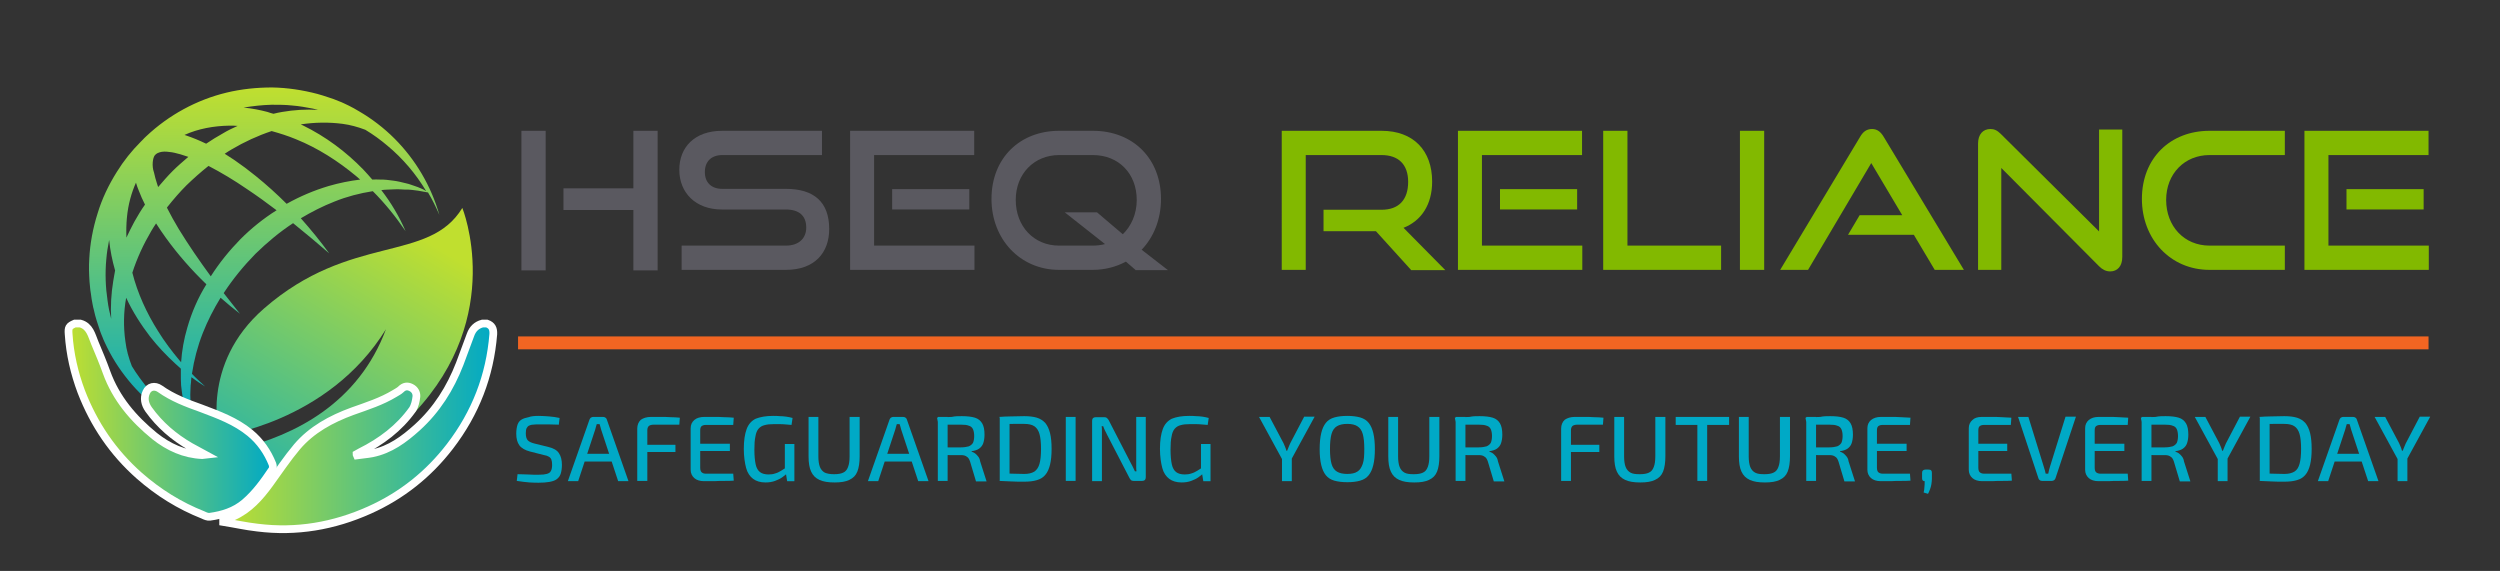 <?xml version="1.0" encoding="utf-8"?>
<!-- Generator: Adobe Illustrator 24.0.2, SVG Export Plug-In . SVG Version: 6.00 Build 0)  -->
<svg version="1.1" id="Layer_1" xmlns="http://www.w3.org/2000/svg" xmlns:xlink="http://www.w3.org/1999/xlink" x="0px" y="0px"
	 viewBox="0 0 969 221.3" style="enable-background:new 0 0 969 221.3;" xml:space="preserve">
<rect x="0" y="0" width="969" height="221.3" fill="#333333" stroke="none"/>
<style type="text/css">
	.st0{fill:url(#SVGID_1_);}
	.st1{fill:url(#SVGID_2_);}
	.st2{fill:url(#SVGID_3_);}
	.st3{fill:url(#SVGID_4_);stroke:#FFFFFF;stroke-width:3;stroke-miterlimit:10;}
	.st4{fill:url(#SVGID_5_);stroke:#FFFFFF;stroke-width:3;stroke-miterlimit:10;}
	.st5{fill:#5A5960;}
	.st6{fill:#82B900;}
	.st7{fill:#00A9C6;}
	.st8{fill:#00BDE7;stroke:#F26522;stroke-width:5;stroke-miterlimit:10;}
</style>
<linearGradient id="SVGID_1_" gradientUnits="userSpaceOnUse" x1="763.965" y1="16.145" x2="763.965" y2="16.145">
	<stop  offset="0.193" style="stop-color:#22B368"/>
	<stop  offset="0.35" style="stop-color:#29A680"/>
	<stop  offset="0.68" style="stop-color:#3C83BD"/>
	<stop  offset="1" style="stop-color:#505FFE"/>
</linearGradient>
<path class="st0" d="M764,16.1"/>
<g>
	<g>
		<linearGradient id="SVGID_2_" gradientUnits="userSpaceOnUse" x1="156.192" y1="87.482" x2="81.626" y2="210.692">
			<stop  offset="0" style="stop-color:#C0DF2F"/>
			<stop  offset="1" style="stop-color:#00A9C6"/>
		</linearGradient>
		<path class="st1" d="M179.2,80.6c-13.1,21.5-43.3,9.7-76.9,39c-24.9,21.7-17.3,49.5-17.3,49.5s42.2-5.1,64.6-41.5
			c-21.3,57.2-98.1,49.9-98.4,49.9c0,0,16.2,8.2,36.2,3.5c22.2,5.5,54.1-0.9,73.1-20.9C196.2,122.3,179.2,80.6,179.2,80.6z"/>
		<linearGradient id="SVGID_3_" gradientUnits="userSpaceOnUse" x1="102.101" y1="33.73" x2="102.101" y2="167.843">
			<stop  offset="0" style="stop-color:#C0DF2F"/>
			<stop  offset="1" style="stop-color:#00A9C6"/>
		</linearGradient>
		<path class="st2" d="M152.9,53.7c-4.1-4.1-8.8-7.7-13.8-10.6c-0.6-0.4-1.3-0.7-1.9-1.1c-0.6-0.3-1.3-0.7-1.9-1
			c-1.3-0.6-2.6-1.3-4-1.8l-2-0.8l-2.1-0.7c-1.4-0.5-2.8-0.9-4.2-1.3c-5.7-1.5-11.6-2.4-17.5-2.5c-5.9,0-11.9,0.6-17.7,2
			c-11.6,2.8-22.4,8.7-31.1,16.9c-0.5,0.4-0.9,0.9-1.4,1.4c-0.1,0.1-0.1,0.1-0.2,0.2c0,0,0,0,0,0c0,0,0,0,0,0
			c-0.2,0.2-0.4,0.4-0.6,0.6c-3.5,3.5-6.6,7.4-9.2,11.6c-3.2,5.1-5.8,10.5-7.5,16.2c-1.8,5.7-2.9,11.6-3.2,17.5
			c-0.2,3-0.1,5.9,0.1,8.9c0.2,1.5,0.2,2.9,0.5,4.4l0.3,2.2l0.4,2.2c0.1,0.7,0.3,1.4,0.5,2.2l0.5,2.1c0.4,1.4,0.8,2.8,1.3,4.2
			l0.7,2.1c0.3,0.7,0.5,1.4,0.8,2c0.5,1.4,1.2,2.7,1.8,4c2.6,5.3,5.9,10.1,9.7,14.5c7.6,8.7,17.5,15.4,28.2,19
			c-1.5-0.8-2.9-1.6-4.3-2.4c-0.3-1.5-0.6-2.9-0.8-4.3l-0.3-2.4l-0.1-1.2l0-1.2l-0.1-2.4c-0.1-0.8,0-1.6,0-2.4l0.1-2.4
			c0.1-0.8,0.2-1.6,0.2-2.3c0-0.3,0.1-0.6,0.1-0.9c1.7,1.3,3.5,2.5,5.3,3.6c-1.7-1.6-3.5-3.2-5.1-4.9c0,0,0,0,0,0
			c0.8-5.4,2.2-10.7,4.2-15.8c1.9-4.8,4.2-9.3,6.9-13.7c2.4,2.1,4.9,4.2,7.5,6.2c-2.1-2.7-4.2-5.3-6.3-8c3.6-5.5,7.7-10.5,12.3-15.2
			c4.5-4.4,9.4-8.5,14.6-11.9c4.7,3.8,9.4,7.7,14,11.7c-3.4-4.7-7.1-9.2-11-13.6c4.2-2.5,8.5-4.7,13.1-6.5c4.7-1.9,9.7-3.2,14.8-4
			c4.7,4.7,8.9,9.9,12.7,15.5c-2.4-5.6-5.6-11-9.4-15.9c0.8-0.1,1.5-0.2,2.3-0.2l2.4-0.1c1.6-0.1,3.1,0,4.7,0.1l1.2,0l1.2,0.1
			l2.4,0.3c1.3,0.2,2.6,0.5,3.9,0.7c1.7,2.8,3.1,5.7,4.4,8.7C167.1,72.1,161.1,61.9,152.9,53.7z M43.9,108.9
			c-0.8,4.8-1.1,9.8-0.8,14.7c-0.6-2.3-1.1-4.6-1.4-7c-0.8-5.3-1-10.7-0.5-16.1c0.2-2.5,0.6-5,1.1-7.5c0.4,4,1.2,8,2.3,11.8
			c0,0,0,0.1,0,0.1C44.4,106.2,44.1,107.5,43.9,108.9z M105.3,40.6c2.7,0,5.4,0,8,0.3c2.7,0.2,5.3,0.7,8,1.2c0.7,0.2,1.3,0.3,2,0.5
			c-4.7-0.3-9.4,0-14,0.8c-1.1,0.2-2.2,0.4-3.3,0.7c-0.8-0.2-1.5-0.4-2.3-0.7c-3-0.8-6.1-1.4-9.3-1.7C98,41.1,101.6,40.7,105.3,40.6
			z M88.9,48.7c1.1,0,2.1,0,3.2,0.1c-2,0.9-3.9,1.8-5.7,2.9c-2.2,1.2-4.4,2.6-6.5,4c-2.5-1.2-5.1-2.3-7.8-3.2
			c-0.2-0.1-0.4-0.1-0.6-0.2C76.8,49.9,82.8,48.8,88.9,48.7z M59.2,62.9c0.1-1.2,0.4-2.2,0.8-2.7c0.2-0.2,0.3-0.3,0.5-0.5
			c0.4-0.3,0.8-0.5,1.5-0.7c1-0.3,2.3-0.3,3.6-0.1c1.4,0.1,2.8,0.5,4.3,0.9c1,0.3,2.1,0.7,3.1,1c-2.1,1.8-4.2,3.6-6.1,5.5
			c-2,2-3.8,4.1-5.6,6.2c-0.1-0.4-0.3-0.8-0.4-1.2c-0.5-1.5-0.9-3-1.2-4.4C59.2,65.5,59.1,64.1,59.2,62.9z M50.5,77
			c0.6-2.2,1.3-4.2,2.2-6.2c0.3,1.1,0.7,2.1,1.1,3.1c0.7,1.9,1.5,3.6,2.4,5.4c-1.5,2.1-2.8,4.3-4.1,6.6C51,87.9,50,90,49,92.1
			C48.8,86.9,49.2,81.8,50.5,77z M74,163.7c0.3,0.5,0.5,1.1,0.8,1.6c-8.2-4.9-15.3-11.3-20.7-18.9c-1.1-1.5-2.1-3-3-4.5
			c-1.2-3.1-2.1-6.3-2.5-9.6c-0.8-5.6-0.7-11.4,0.3-16.9c2.5,5.4,5.7,10.4,9.3,15.1c3,3.8,6.3,7.3,9.8,10.5c0.7,0.6,1.4,1.3,2.1,1.9
			c0,1.3,0,2.6,0,4c0,0.8,0.1,1.7,0.1,2.5l0.3,2.5c0.2,1.7,0.6,3.3,1,4.9l0.3,1.2l0.4,1.2l0.8,2.3C73.2,162.2,73.6,162.9,74,163.7z
			 M72.6,127c-1.3,4.4-2.1,8.9-2.4,13.4c-0.2-0.3-0.5-0.5-0.7-0.8c-3-3.6-5.8-7.3-8.2-11.2c-4.5-7.1-8-14.8-10-22.7
			c1.8-5.6,4.3-11,7.3-16.1c0.6-1,1.2-2,1.9-3c1.2,1.9,2.5,3.8,3.8,5.6c4.7,6.5,10,12.5,15.7,18C76.7,115.5,74.3,121.1,72.6,127z
			 M93.2,92.7c-4.3,4.4-8.2,9.2-11.5,14.4c-4.4-6-8.6-12.1-12.4-18.3c-1.6-2.7-3.2-5.5-4.6-8.3c0.1-0.1,0.1-0.2,0.2-0.3
			c2.3-2.9,4.8-5.8,7.4-8.4c2.7-2.6,5.5-5.1,8.4-7.4c0,0,0.1,0,0.1-0.1c5,2.6,10,5.6,14.8,8.9c3.9,2.6,7.8,5.4,11.6,8.3
			C102.1,84.7,97.4,88.5,93.2,92.7z M127.4,72.1c-5.7,1.7-11.1,4-16.3,6.9c-3.8-3.8-7.8-7.4-12-10.8c-2.7-2.2-5.4-4.2-8.3-6.2
			c-1.2-0.8-2.4-1.6-3.7-2.4c0.9-0.6,1.8-1.2,2.7-1.7c4.9-2.9,10.1-5.3,15.5-7.1c3.2,0.9,6.4,1.9,9.5,3.2
			c8.4,3.4,16.2,8.4,23.3,14.3c0.5,0.4,1,0.9,1.5,1.3C135.6,70.1,131.5,70.9,127.4,72.1z M164.2,73.5c-0.7-0.3-1.5-0.7-2.3-1
			l-2.3-0.8l-1.2-0.4l-1.2-0.3c-1.6-0.4-3.2-0.8-4.9-1l-2.5-0.3c-0.8-0.1-1.7-0.1-2.5-0.1c-1,0-2-0.1-3,0c-1.1-1.3-2.3-2.6-3.5-3.9
			c-6.7-6.9-14.6-12.8-23.4-17.1c-0.3-0.1-0.6-0.3-0.8-0.4c5.4-0.8,10.8-0.9,16.2-0.2c3,0.4,5.9,1.2,8.8,2.3c3,1.8,5.9,3.9,8.6,6.2
			c5.9,4.9,11,10.9,15,17.6C164.9,73.9,164.5,73.7,164.2,73.5z"/>
	</g>
	<g>
		<linearGradient id="SVGID_4_" gradientUnits="userSpaceOnUse" x1="86.495" y1="165.32" x2="191.155" y2="165.32">
			<stop  offset="0" style="stop-color:#C0DF2F"/>
			<stop  offset="1" style="stop-color:#00A9C6"/>
		</linearGradient>
		<path class="st3" d="M188.7,125.4c2,0.7,2.6,2,2.5,4.1c-1.3,16.2-6.9,30.6-16.8,43.5c-8.3,10.8-18.7,19.1-31.2,24.7
			c-13.8,6.2-28.3,8.7-43.4,6.8c-4.5-0.5-8.9-1.5-13.3-2.2c0-0.2,0-0.4,0-0.6c1.3-0.5,2.7-0.9,3.9-1.5c6.1-2.7,10.3-7.5,14.1-12.7
			c3.5-4.8,6.8-9.8,10.6-14.3c5.7-6.7,13.3-10.8,21.5-13.8c5.6-2,11.3-3.8,16.4-6.9c0.8-0.5,1.8-1,2.4-1.6c1.2-1.2,2.5-1.4,3.9-0.7
			c1.5,0.7,2.2,2.1,2.1,3.5c-0.2,1.7-0.6,3.6-1.5,5c-5.2,7.3-12.2,12.5-20.2,16.5c-0.5,0.3-1,0.5-1.5,0.8c0,0.2,0,0.3,0.1,0.5
			c2-0.3,4-0.4,6-0.8c6.9-1.4,12.3-5.4,17.4-10c7.6-6.9,12.8-15.2,16.5-24.7c1.4-3.8,2.8-7.6,4.2-11.3c0.8-2.2,2.3-3.7,4.6-4.3
			C187.5,125.4,188.1,125.4,188.7,125.4z"/>
		<linearGradient id="SVGID_5_" gradientUnits="userSpaceOnUse" x1="26.566" y1="162.835" x2="105.732" y2="162.835">
			<stop  offset="0" style="stop-color:#C0DF2F"/>
			<stop  offset="1" style="stop-color:#00A9C6"/>
		</linearGradient>
		<path class="st4" d="M31.1,125.4c3.7,1,4.4,4.5,5.6,7.4c1.6,3.8,3.2,7.6,4.6,11.5c3.7,10.2,10.4,18,18.6,24.7
			c5.4,4.3,11.5,7.1,18.5,7.4c0.3,0,0.5,0,1.3-0.1c-2.2-1.2-4.1-2.2-5.9-3.2c-6.4-3.7-11.9-8.4-16.2-14.4c-1.4-2-2-4.3-0.9-6.7
			c1-2.2,3.3-2.7,5.3-1.3c4.9,3.5,10.5,5.6,16.1,7.6c6.6,2.5,13.2,4.9,18.8,9.5c4,3.3,6.8,7.4,8.7,12.1c0.2,0.6,0.3,1.6-0.1,2.1
			c-3.1,4.6-6.3,9.1-10.6,12.8c-4,3.4-8.6,4.8-13.6,5.5c-0.8,0.1-1.8-0.3-2.6-0.7c-9.1-3.6-17.3-8.7-24.7-15.2
			c-10.2-9-17.6-19.9-22.5-32.6c-2.7-7.2-4.4-14.6-4.9-22.3c-0.2-2.6,0.1-3.1,2.4-4.1C29.7,125.4,30.4,125.4,31.1,125.4z"/>
	</g>
	<g>
		<path class="st5" d="M202.1,104.8V50.7h9.4v54.1H202.1z M245.5,104.8V81.4h-27.1V73h27.1V50.7h9.4v54.1H245.5z"/>
		<path class="st5" d="M264.2,104.6v-9.4h40.4c5,0,7.9-2.8,7.9-7c0-4.6-2.8-7-7.9-7h-24.8c-10.2,0-16.5-6.5-16.5-15.4
			c0-8.7,5.9-15.1,16.6-15.1h38.7v9.4H280c-4.3,0-6.8,2.5-6.8,6.6s2.6,6.5,6.7,6.5h24.7c10.9,0,16.8,5.1,16.8,15.6
			c0,9-5.5,15.8-16.8,15.8H264.2z"/>
		<path class="st5" d="M329.5,104.6V50.7h48.1v9.4h-38.8v35.1h38.9v9.4H329.5z M345.8,81.2v-7.9h29.9v7.9H345.8z"/>
		<path class="st5" d="M440.1,104.6l-3.7-3.2c-3.7,2-8.1,3.2-12.8,3.2h-13.1c-15.1,0-26.2-11.9-26.2-27.5
			c0-15.9,11.1-26.4,26.2-26.4h13.1c15.6,0,26.4,10.8,26.4,26.4c0,7.9-2.8,14.8-7.5,19.7l10.2,7.9H440.1z M412.7,82.3h12.5l10,8.5
			c3.3-3.2,5.4-7.9,5.4-13.3c0-10.2-7-17.4-17-17.4h-13.1c-9.6,0-16.8,7.2-16.8,17.4c0,10.2,7,17.7,16.8,17.7h13.1
			c1.6,0,3.2-0.2,4.7-0.6L412.7,82.3z"/>
	</g>
	<g>
		<g>
			<path class="st6" d="M546.9,104.6l-13.6-15H513v-8.3h22.5c6.7,0,10.3-3.9,10.3-10.8s-3.9-10.4-10.3-10.4h-29.4v44.5h-9.3V50.7
				h38.7c12.3,0,19.6,7.6,19.6,19.7c0,8.9-4.2,15.2-11.1,17.9l16.2,16.4H546.9z"/>
			<path class="st6" d="M565.1,104.6V50.7h48.1v9.4h-38.8v35.1h38.9v9.4H565.1z M581.4,81.2v-7.9h29.9v7.9H581.4z"/>
			<path class="st6" d="M621.4,104.6V50.7h9.4v44.5h36.3v9.4H621.4z"/>
			<path class="st6" d="M674.4,104.6V50.7h9.4v53.9H674.4z"/>
			<path class="st6" d="M749.9,104.6L741.8,91h-25.5l4.5-7.6h16.5l-12-20.2l-24.5,41.4H690L721,53c1.1-1.9,2.5-3,4.6-3
				s3.4,1.2,4.5,3l31.1,51.6H749.9z"/>
			<path class="st6" d="M775.7,65.1v39.5h-9v-49c0-3.5,1.9-5.6,4.8-5.6c1.4,0,2.6,0.5,4,1.9l38.1,37.8V50.2h9v49.4
				c0,3.6-1.9,5.6-4.7,5.6c-1.6,0-3-0.7-4.3-2L775.7,65.1z"/>
			<path class="st6" d="M856.4,104.6c-15.1,0-26.2-11.9-26.2-27.5c0-15.9,11.1-26.4,26.2-26.4h29.2v9.4h-29.2
				c-9.6,0-16.8,7.2-16.8,17.4c0,10.2,7,17.7,16.8,17.7h29.2v9.4H856.4z"/>
			<path class="st6" d="M893.2,104.6V50.7h48.1v9.4h-38.8v35.1h38.9v9.4H893.2z M909.5,81.2v-7.9h29.9v7.9H909.5z"/>
		</g>
	</g>
	<g>
		<path class="st7" d="M208.8,161.2c1.3,0,2.6,0.1,4,0.2c1.4,0.1,2.7,0.3,4.1,0.6l-0.3,2.6c-1.1,0-2.3-0.1-3.7-0.1c-1.4,0-2.7,0-4,0
			c-0.9,0-1.7,0-2.3,0.1c-0.6,0-1.2,0.2-1.6,0.4s-0.7,0.6-0.9,1s-0.3,1.1-0.3,2c0,1.3,0.3,2.2,0.8,2.7c0.5,0.5,1.3,0.9,2.5,1.2
			l5.3,1.3c2.1,0.5,3.5,1.3,4.2,2.4c0.8,1.1,1.2,2.7,1.2,4.6c0,1.4-0.2,2.6-0.5,3.5c-0.3,0.9-0.9,1.6-1.6,2.1
			c-0.7,0.5-1.7,0.8-2.8,1c-1.2,0.2-2.5,0.3-4.1,0.3c-0.9,0-2,0-3.5-0.1c-1.4-0.1-3.1-0.3-5-0.6l0.3-2.6c1.5,0,2.8,0.1,3.7,0.1
			s1.8,0.1,2.5,0.1s1.4,0,2.1,0c1.3,0,2.3-0.1,3-0.3c0.7-0.2,1.3-0.5,1.6-1.1c0.3-0.5,0.5-1.3,0.5-2.4c0-0.9-0.1-1.6-0.3-2.1
			s-0.6-0.9-1-1.1c-0.5-0.3-1.1-0.5-1.8-0.6l-5.5-1.4c-1.9-0.5-3.3-1.3-4.1-2.4c-0.8-1.1-1.2-2.6-1.2-4.5c0-1.4,0.2-2.6,0.5-3.5
			c0.3-0.9,0.9-1.6,1.6-2c0.7-0.4,1.6-0.7,2.7-0.9C205.9,161.3,207.3,161.2,208.8,161.2z"/>
		<path class="st7" d="M233.8,161.6c0.3,0,0.6,0.1,0.9,0.3c0.3,0.2,0.4,0.4,0.5,0.7l8.4,23.9h-4l-6.6-20c-0.1-0.3-0.2-0.7-0.3-1.1
			c-0.1-0.4-0.2-0.7-0.3-1h-1.1c-0.1,0.3-0.2,0.7-0.3,1c-0.1,0.4-0.2,0.7-0.3,1.1l-6.6,20h-4l8.4-23.9c0.1-0.3,0.3-0.5,0.5-0.7
			c0.3-0.2,0.6-0.3,0.9-0.3H233.8z M238.5,175.9v3H225v-3H238.5z"/>
		<path class="st7" d="M252.3,161.6c1.3,0,2.5,0,3.8,0c1.3,0,2.6,0,3.8,0.1c1.3,0,2.4,0.1,3.6,0.2l-0.2,2.7h-9.9
			c-0.9,0-1.5,0.2-1.9,0.5c-0.4,0.4-0.6,0.9-0.6,1.7v19.6H247v-20.3c0-1.4,0.5-2.6,1.4-3.4C249.4,162,250.7,161.6,252.3,161.6z
			 M247.7,172.4h14.1v2.8h-14.1V172.4z"/>
		<path class="st7" d="M272.9,161.6c1.3,0,2.6,0,3.9,0c1.3,0,2.6,0,3.9,0.1c1.3,0,2.5,0.1,3.7,0.2l-0.2,2.8h-10.6
			c-0.8,0-1.3,0.2-1.7,0.5c-0.4,0.4-0.5,0.9-0.5,1.7v14.4c0,0.8,0.2,1.4,0.5,1.7c0.4,0.4,0.9,0.6,1.7,0.6h10.6l0.2,2.7
			c-1.2,0.1-2.4,0.1-3.7,0.1c-1.3,0-2.6,0-3.9,0.1c-1.3,0-2.6,0-3.9,0c-1.6,0-2.9-0.4-3.8-1.2c-0.9-0.8-1.4-1.9-1.4-3.2V166
			c0-1.4,0.5-2.4,1.4-3.2S271.4,161.6,272.9,161.6z M268.4,172h14.5v2.8h-14.5V172z"/>
		<path class="st7" d="M299.6,161.2c0.9,0,1.9,0,2.7,0.1c0.9,0,1.7,0.1,2.5,0.2c0.8,0.1,1.6,0.3,2.4,0.5l-0.4,2.7
			c-0.8-0.1-1.6-0.1-2.4-0.2s-1.6-0.1-2.4-0.1c-0.8,0-1.5,0-2.2,0c-1.4,0-2.5,0.1-3.5,0.4c-0.9,0.2-1.7,0.7-2.3,1.4
			c-0.6,0.7-1,1.7-1.2,3c-0.3,1.3-0.4,3-0.4,5.1c0,2.4,0.2,4.3,0.5,5.7c0.3,1.4,0.9,2.4,1.7,3s1.9,0.9,3.3,0.9
			c0.9,0,1.8-0.1,2.6-0.4c0.8-0.2,1.5-0.6,2.2-1c0.7-0.4,1.3-0.8,1.9-1.2l0.5,2.1c-0.4,0.5-1.1,1-1.9,1.6c-0.8,0.6-1.8,1-2.8,1.4
			c-1.1,0.4-2.3,0.6-3.7,0.6c-2,0-3.6-0.5-4.8-1.4c-1.2-0.9-2.2-2.3-2.7-4.2s-0.9-4.4-0.9-7.4c0-3.3,0.4-5.8,1.1-7.7
			c0.7-1.9,1.9-3.2,3.5-4C294.7,161.6,296.9,161.2,299.6,161.2z M307.9,172.1v14.4h-2.8l-0.6-3.7l-0.3-0.8v-9.9H307.9z"/>
		<path class="st7" d="M333.2,161.6v15.3c0,2.4-0.3,4.4-0.9,5.9c-0.6,1.5-1.6,2.5-3.1,3.2c-1.4,0.7-3.3,1-5.7,1
			c-2.5,0-4.4-0.3-5.9-1c-1.5-0.7-2.5-1.7-3.2-3.2c-0.7-1.5-1-3.4-1-5.9v-15.3h3.8v15.3c0,1.7,0.2,3.1,0.6,4.1c0.4,1,1,1.7,1.9,2.2
			c0.9,0.4,2.1,0.6,3.6,0.6c1.5,0,2.7-0.2,3.5-0.6c0.9-0.4,1.5-1.1,1.9-2.2c0.4-1,0.6-2.4,0.6-4.1v-15.3H333.2z"/>
		<path class="st7" d="M350.1,161.6c0.3,0,0.6,0.1,0.9,0.3c0.3,0.2,0.4,0.4,0.5,0.7l8.4,23.9h-4l-6.6-20c-0.1-0.3-0.2-0.7-0.3-1.1
			c-0.1-0.4-0.2-0.7-0.3-1h-1.1c-0.1,0.3-0.2,0.7-0.3,1c-0.1,0.4-0.2,0.7-0.3,1.1l-6.6,20h-4l8.4-23.9c0.1-0.3,0.3-0.5,0.5-0.7
			c0.3-0.2,0.6-0.3,0.9-0.3H350.1z M354.9,175.9v3h-13.5v-3H354.9z"/>
		<path class="st7" d="M372.8,161.3c2.1,0,3.8,0.2,5.1,0.6c1.3,0.4,2.2,1.2,2.8,2.2c0.6,1,0.9,2.5,0.9,4.4c0,1.3-0.2,2.4-0.5,3.3
			c-0.3,0.9-0.9,1.6-1.6,2.1c-0.7,0.5-1.7,0.8-2.9,1v0.2c0.4,0.1,0.9,0.3,1.3,0.6c0.4,0.3,0.8,0.7,1.2,1.2c0.4,0.5,0.7,1.1,0.8,1.9
			l2.5,7.8h-4.1l-2.3-7.7c-0.3-0.9-0.7-1.6-1.3-1.9c-0.5-0.4-1.2-0.6-2.1-0.6c-1.6,0-3,0-4.2,0c-1.2,0-2.1,0-2.9-0.1
			c-0.8,0-1.4,0-1.9,0l0.1-2.9h8.8c1.3,0,2.2-0.2,3-0.4c0.7-0.3,1.2-0.7,1.6-1.3c0.3-0.6,0.5-1.6,0.5-2.7s-0.2-2.1-0.5-2.7
			s-0.8-1.1-1.6-1.3c-0.7-0.3-1.7-0.4-3-0.4c-2.2,0-4,0-5.6,0c-1.6,0-2.6,0-3.2,0l-0.5-2.7c1-0.1,1.9-0.2,2.8-0.2
			c0.9,0,1.8-0.1,2.9-0.1C370.1,161.3,371.4,161.3,372.8,161.3z M367.3,161.6v24.8h-3.8v-24.8H367.3z"/>
		<path class="st7" d="M397,161.3c1.9,0,3.6,0.2,4.9,0.6c1.3,0.4,2.4,1.1,3.3,2.1c0.8,1,1.4,2.3,1.8,3.9c0.4,1.6,0.6,3.7,0.6,6.1
			c0,2.4-0.2,4.4-0.6,6.1c-0.4,1.6-1,3-1.8,3.9c-0.8,1-1.9,1.7-3.3,2.1c-1.3,0.4-3,0.6-4.9,0.6c-1.8,0-3.6,0-5.1-0.1
			c-1.6-0.1-3.1-0.1-4.5-0.2l1.6-2.9c1.1,0,2.3,0.1,3.6,0.1c1.3,0,2.8,0.1,4.4,0.1c1.6,0,2.9-0.3,3.9-0.9c0.9-0.6,1.6-1.6,2-3
			c0.4-1.4,0.6-3.3,0.6-5.8s-0.2-4.4-0.6-5.8c-0.4-1.4-1.1-2.4-2-3c-0.9-0.6-2.2-0.9-3.9-0.9c-1.6,0-3,0-4.3,0c-1.3,0-2.5,0-3.7,0.1
			l-1.7-2.8c1.4-0.1,2.9-0.2,4.5-0.2C393.5,161.4,395.2,161.3,397,161.3z M391.3,161.6v24.8h-3.8v-24.8H391.3z"/>
		<path class="st7" d="M416.9,161.6v24.8h-3.8v-24.8H416.9z"/>
		<path class="st7" d="M444.1,161.6v23.4c0,0.9-0.5,1.4-1.4,1.4h-3.3c-0.4,0-0.8-0.1-1-0.3c-0.2-0.2-0.5-0.5-0.6-0.8l-8.7-16.8
			c-0.2-0.5-0.5-1-0.8-1.6c-0.3-0.6-0.5-1.2-0.7-1.7H427c0.1,0.6,0.1,1.1,0.1,1.7c0,0.6,0,1.1,0,1.7v17.9h-3.8v-23.4
			c0-0.9,0.5-1.4,1.5-1.4h3.2c0.4,0,0.8,0.1,1,0.3c0.3,0.2,0.5,0.5,0.7,0.8l8.4,16.3c0.3,0.5,0.6,1.1,0.9,1.7
			c0.3,0.6,0.6,1.3,0.9,1.9h0.6c-0.1-0.6-0.1-1.3-0.1-1.9s0-1.3,0-1.9v-17.3H444.1z"/>
		<path class="st7" d="M460.9,161.2c0.9,0,1.9,0,2.7,0.1c0.9,0,1.7,0.1,2.5,0.2s1.6,0.3,2.4,0.5l-0.4,2.7c-0.8-0.1-1.6-0.1-2.4-0.2
			s-1.6-0.1-2.4-0.1c-0.8,0-1.5,0-2.2,0c-1.4,0-2.5,0.1-3.5,0.4c-0.9,0.2-1.7,0.7-2.3,1.4s-1,1.7-1.2,3c-0.3,1.3-0.4,3-0.4,5.1
			c0,2.4,0.2,4.3,0.5,5.7c0.3,1.4,0.9,2.4,1.7,3s1.9,0.9,3.3,0.9c0.9,0,1.8-0.1,2.6-0.4c0.8-0.2,1.5-0.6,2.2-1
			c0.7-0.4,1.3-0.8,1.9-1.2l0.5,2.1c-0.4,0.5-1.1,1-1.9,1.6c-0.8,0.6-1.8,1-2.8,1.4c-1.1,0.4-2.3,0.6-3.7,0.6c-2,0-3.6-0.5-4.8-1.4
			c-1.2-0.9-2.2-2.3-2.7-4.2s-0.9-4.4-0.9-7.4c0-3.3,0.4-5.8,1.1-7.7c0.7-1.9,1.9-3.2,3.5-4C455.9,161.6,458.1,161.2,460.9,161.2z
			 M469.2,172.1v14.4h-2.8l-0.6-3.7l-0.3-0.8v-9.9H469.2z"/>
		<path class="st7" d="M509.5,161.6l-9,16.5h-3.5l-9-16.5h4.1l5.4,10.2c0.2,0.5,0.4,0.9,0.6,1.4c0.2,0.5,0.4,1,0.5,1.5h0.3
			c0.2-0.5,0.4-1,0.6-1.5c0.2-0.5,0.4-1,0.6-1.4l5.4-10.3H509.5z M500.7,175.7v10.8h-3.8v-10.8H500.7z"/>
		<path class="st7" d="M522.2,161.2c1.9,0,3.6,0.2,5,0.6c1.4,0.4,2.5,1.1,3.3,2.1c0.8,1,1.4,2.3,1.8,4c0.4,1.7,0.6,3.7,0.6,6.2
			c0,2.4-0.2,4.5-0.6,6.1c-0.4,1.7-1,3-1.8,4s-1.9,1.7-3.3,2.1c-1.4,0.4-3,0.6-5,0.6c-1.9,0-3.6-0.2-5-0.6c-1.4-0.4-2.5-1.1-3.3-2.1
			s-1.4-2.3-1.8-4c-0.4-1.7-0.6-3.7-0.6-6.1c0-2.4,0.2-4.5,0.6-6.2s1-3,1.8-4c0.8-1,1.9-1.7,3.3-2.1
			C518.6,161.4,520.3,161.2,522.2,161.2z M522.2,164.3c-1.7,0-3,0.3-4,0.9c-1,0.6-1.7,1.6-2.1,3c-0.4,1.4-0.6,3.4-0.6,5.8
			c0,2.5,0.2,4.4,0.6,5.8s1.1,2.4,2.1,3c1,0.6,2.3,0.9,4,0.9s3-0.3,3.9-0.9c1-0.6,1.6-1.6,2.1-3s0.6-3.4,0.6-5.8
			c0-2.5-0.2-4.4-0.6-5.8c-0.4-1.4-1.1-2.4-2.1-3C525.2,164.6,523.9,164.3,522.2,164.3z"/>
		<path class="st7" d="M557.9,161.6v15.3c0,2.4-0.3,4.4-0.9,5.9c-0.6,1.5-1.6,2.5-3.1,3.2c-1.4,0.7-3.3,1-5.7,1
			c-2.5,0-4.4-0.3-5.9-1c-1.5-0.7-2.5-1.7-3.2-3.2c-0.7-1.5-1-3.4-1-5.9v-15.3h3.8v15.3c0,1.7,0.2,3.1,0.6,4.1c0.4,1,1,1.7,1.9,2.2
			s2.1,0.6,3.6,0.6c1.5,0,2.7-0.2,3.5-0.6c0.9-0.4,1.5-1.1,1.9-2.2c0.4-1,0.6-2.4,0.6-4.1v-15.3H557.9z"/>
		<path class="st7" d="M573.5,161.3c2.1,0,3.8,0.2,5.1,0.6s2.2,1.2,2.8,2.2s0.9,2.5,0.9,4.4c0,1.3-0.2,2.4-0.5,3.3
			c-0.3,0.9-0.9,1.6-1.6,2.1c-0.7,0.5-1.7,0.8-2.9,1v0.2c0.4,0.1,0.9,0.3,1.3,0.6c0.4,0.3,0.8,0.7,1.2,1.2c0.4,0.5,0.7,1.1,0.8,1.9
			l2.5,7.8h-4.1l-2.3-7.7c-0.3-0.9-0.7-1.6-1.3-1.9c-0.5-0.4-1.2-0.6-2.1-0.6c-1.6,0-3,0-4.2,0c-1.2,0-2.1,0-2.9-0.1
			c-0.8,0-1.4,0-1.9,0l0.1-2.9h8.8c1.3,0,2.2-0.2,3-0.4c0.7-0.3,1.2-0.7,1.6-1.3c0.3-0.6,0.5-1.6,0.5-2.7s-0.2-2.1-0.5-2.7
			c-0.3-0.6-0.8-1.1-1.6-1.3c-0.7-0.3-1.7-0.4-3-0.4c-2.2,0-4,0-5.6,0c-1.6,0-2.6,0-3.2,0l-0.5-2.7c1-0.1,1.9-0.2,2.8-0.2
			s1.8-0.1,2.9-0.1C570.8,161.3,572.1,161.3,573.5,161.3z M568,161.6v24.8h-3.8v-24.8H568z"/>
		<path class="st7" d="M610.3,161.6c1.3,0,2.5,0,3.8,0c1.3,0,2.6,0,3.8,0.1c1.3,0,2.4,0.1,3.6,0.2l-0.2,2.7h-9.9
			c-0.9,0-1.5,0.2-1.9,0.5c-0.4,0.4-0.6,0.9-0.6,1.7v19.6h-3.8v-20.3c0-1.4,0.5-2.6,1.4-3.4C607.5,162,608.8,161.6,610.3,161.6z
			 M605.8,172.4h14.1v2.8h-14.1V172.4z"/>
		<path class="st7" d="M645.5,161.6v15.3c0,2.4-0.3,4.4-0.9,5.9c-0.6,1.5-1.6,2.5-3.1,3.2c-1.4,0.7-3.3,1-5.7,1
			c-2.5,0-4.4-0.3-5.9-1c-1.5-0.7-2.5-1.7-3.2-3.2c-0.7-1.5-1-3.4-1-5.9v-15.3h3.8v15.3c0,1.7,0.2,3.1,0.6,4.1c0.4,1,1,1.7,1.9,2.2
			s2.1,0.6,3.6,0.6c1.5,0,2.7-0.2,3.5-0.6c0.9-0.4,1.5-1.1,1.9-2.2c0.4-1,0.6-2.4,0.6-4.1v-15.3H645.5z"/>
		<path class="st7" d="M670.2,161.6v3.1h-20.7v-3.1H670.2z M661.7,161.6v24.8h-3.8v-24.8H661.7z"/>
		<path class="st7" d="M693.8,161.6v15.3c0,2.4-0.3,4.4-0.9,5.9c-0.6,1.5-1.6,2.5-3.1,3.2c-1.4,0.7-3.3,1-5.7,1
			c-2.5,0-4.4-0.3-5.9-1c-1.5-0.7-2.5-1.7-3.2-3.2c-0.7-1.5-1-3.4-1-5.9v-15.3h3.8v15.3c0,1.7,0.2,3.1,0.6,4.1c0.4,1,1,1.7,1.9,2.2
			s2.1,0.6,3.6,0.6c1.5,0,2.7-0.2,3.5-0.6c0.9-0.4,1.5-1.1,1.9-2.2c0.4-1,0.6-2.4,0.6-4.1v-15.3H693.8z"/>
		<path class="st7" d="M709.4,161.3c2.1,0,3.8,0.2,5.1,0.6s2.2,1.2,2.8,2.2s0.9,2.5,0.9,4.4c0,1.3-0.2,2.4-0.5,3.3
			c-0.3,0.9-0.9,1.6-1.6,2.1c-0.7,0.5-1.7,0.8-2.9,1v0.2c0.4,0.1,0.9,0.3,1.3,0.6c0.4,0.3,0.8,0.7,1.2,1.2c0.4,0.5,0.7,1.1,0.8,1.9
			l2.5,7.8h-4.1l-2.3-7.7c-0.3-0.9-0.7-1.6-1.3-1.9c-0.5-0.4-1.2-0.6-2.1-0.6c-1.6,0-3,0-4.2,0c-1.2,0-2.1,0-2.9-0.1
			c-0.8,0-1.4,0-1.9,0l0.1-2.9h8.8c1.3,0,2.2-0.2,3-0.4c0.7-0.3,1.2-0.7,1.6-1.3c0.3-0.6,0.5-1.6,0.5-2.7s-0.2-2.1-0.5-2.7
			c-0.3-0.6-0.8-1.1-1.6-1.3c-0.7-0.3-1.7-0.4-3-0.4c-2.2,0-4,0-5.6,0c-1.6,0-2.6,0-3.2,0l-0.5-2.7c1-0.1,1.9-0.2,2.8-0.2
			s1.8-0.1,2.9-0.1C706.8,161.3,708,161.3,709.4,161.3z M703.9,161.6v24.8h-3.8v-24.8H703.9z"/>
		<path class="st7" d="M729,161.6c1.3,0,2.6,0,3.9,0s2.6,0,3.9,0.1s2.5,0.1,3.7,0.2l-0.2,2.8h-10.6c-0.8,0-1.3,0.2-1.7,0.5
			c-0.4,0.4-0.5,0.9-0.5,1.7v14.4c0,0.8,0.2,1.4,0.5,1.7s0.9,0.6,1.7,0.6h10.6l0.2,2.7c-1.2,0.1-2.4,0.1-3.7,0.1
			c-1.3,0-2.6,0-3.9,0.1c-1.3,0-2.6,0-3.9,0c-1.6,0-2.9-0.4-3.8-1.2c-0.9-0.8-1.4-1.9-1.4-3.2V166c0-1.4,0.5-2.4,1.4-3.2
			C726.2,162,727.5,161.6,729,161.6z M724.5,172H739v2.8h-14.5V172z"/>
		<path class="st7" d="M747.4,182c0.5,0,0.9,0.1,1.1,0.3c0.2,0.2,0.3,0.5,0.3,1v2.3c0,0.7-0.1,1.4-0.2,2.1c-0.1,0.7-0.3,1.3-0.5,1.9
			s-0.5,1.2-0.8,1.8l-1.7-0.5c0.2-0.8,0.3-1.5,0.3-2.1c0.1-0.6,0.1-1.4,0.1-2.3c-0.7,0-1-0.4-1-1.1v-2.1c0-0.5,0.1-0.8,0.4-1
			c0.2-0.2,0.6-0.3,1-0.3H747.4z"/>
		<path class="st7" d="M768.1,161.6c1.3,0,2.6,0,3.9,0s2.6,0,3.9,0.1s2.5,0.1,3.7,0.2l-0.2,2.8H769c-0.8,0-1.3,0.2-1.7,0.5
			c-0.4,0.4-0.5,0.9-0.5,1.7v14.4c0,0.8,0.2,1.4,0.5,1.7s0.9,0.6,1.7,0.6h10.6l0.2,2.7c-1.2,0.1-2.4,0.1-3.7,0.1
			c-1.3,0-2.6,0-3.9,0.1c-1.3,0-2.6,0-3.9,0c-1.6,0-2.9-0.4-3.8-1.2c-0.9-0.8-1.4-1.9-1.4-3.2V166c0-1.4,0.5-2.4,1.4-3.2
			C765.3,162,766.5,161.6,768.1,161.6z M763.6,172H778v2.8h-14.5V172z"/>
		<path class="st7" d="M804.6,161.6l-7.9,23.8c-0.1,0.3-0.3,0.5-0.5,0.7c-0.3,0.2-0.6,0.3-0.9,0.3h-3.8c-0.4,0-0.7-0.1-0.9-0.3
			c-0.3-0.2-0.4-0.4-0.5-0.7l-7.9-23.8h4l6,19.4c0.1,0.5,0.3,0.9,0.4,1.3c0.1,0.4,0.2,0.9,0.3,1.3h1c0.1-0.5,0.2-0.9,0.3-1.4
			c0.1-0.5,0.3-0.9,0.4-1.4l6-19.3H804.6z"/>
		<path class="st7" d="M813.4,161.6c1.3,0,2.6,0,3.9,0s2.6,0,3.9,0.1s2.5,0.1,3.7,0.2l-0.2,2.8h-10.6c-0.8,0-1.3,0.2-1.7,0.5
			c-0.4,0.4-0.5,0.9-0.5,1.7v14.4c0,0.8,0.2,1.4,0.5,1.7s0.9,0.6,1.7,0.6h10.6l0.2,2.7c-1.2,0.1-2.4,0.1-3.7,0.1
			c-1.3,0-2.6,0-3.9,0.1c-1.3,0-2.6,0-3.9,0c-1.6,0-2.9-0.4-3.8-1.2c-0.9-0.8-1.4-1.9-1.4-3.2V166c0-1.4,0.5-2.4,1.4-3.2
			C810.6,162,811.8,161.6,813.4,161.6z M808.9,172h14.5v2.8h-14.5V172z"/>
		<path class="st7" d="M839.4,161.3c2.1,0,3.8,0.2,5.1,0.6s2.2,1.2,2.8,2.2s0.9,2.5,0.9,4.4c0,1.3-0.2,2.4-0.5,3.3
			c-0.3,0.9-0.9,1.6-1.6,2.1c-0.7,0.5-1.7,0.8-2.9,1v0.2c0.4,0.1,0.9,0.3,1.3,0.6c0.4,0.3,0.8,0.7,1.2,1.2c0.4,0.5,0.7,1.1,0.8,1.9
			l2.5,7.8h-4.1l-2.3-7.7c-0.3-0.9-0.7-1.6-1.3-1.9c-0.5-0.4-1.2-0.6-2.1-0.6c-1.6,0-3,0-4.2,0c-1.2,0-2.1,0-2.9-0.1
			c-0.8,0-1.4,0-1.9,0l0.1-2.9h8.8c1.3,0,2.2-0.2,3-0.4c0.7-0.3,1.2-0.7,1.6-1.3c0.3-0.6,0.5-1.6,0.5-2.7s-0.2-2.1-0.5-2.7
			c-0.3-0.6-0.8-1.1-1.6-1.3c-0.7-0.3-1.7-0.4-3-0.4c-2.2,0-4,0-5.6,0c-1.6,0-2.6,0-3.2,0l-0.5-2.7c1-0.1,1.9-0.2,2.8-0.2
			s1.8-0.1,2.9-0.1C836.8,161.3,838,161.3,839.4,161.3z M833.9,161.6v24.8h-3.8v-24.8H833.9z"/>
		<path class="st7" d="M872.2,161.6l-9,16.5h-3.5l-9-16.5h4.1l5.4,10.2c0.2,0.5,0.4,0.9,0.6,1.4c0.2,0.5,0.4,1,0.5,1.5h0.3
			c0.2-0.5,0.4-1,0.6-1.5c0.2-0.5,0.4-1,0.6-1.4l5.4-10.3H872.2z M863.4,175.7v10.8h-3.8v-10.8H863.4z"/>
		<path class="st7" d="M885.4,161.3c1.9,0,3.6,0.2,4.9,0.6c1.3,0.4,2.4,1.1,3.3,2.1c0.8,1,1.4,2.3,1.8,3.9c0.4,1.6,0.6,3.7,0.6,6.1
			c0,2.4-0.2,4.4-0.6,6.1c-0.4,1.6-1,3-1.8,3.9c-0.8,1-1.9,1.7-3.3,2.1c-1.3,0.4-3,0.6-4.9,0.6c-1.8,0-3.6,0-5.1-0.1
			c-1.6-0.1-3.1-0.1-4.5-0.2l1.6-2.9c1.1,0,2.3,0.1,3.6,0.1c1.3,0,2.8,0.1,4.4,0.1c1.6,0,2.9-0.3,3.9-0.9s1.6-1.6,2-3
			c0.4-1.4,0.6-3.3,0.6-5.8s-0.2-4.4-0.6-5.8c-0.4-1.4-1.1-2.4-2-3c-0.9-0.6-2.2-0.9-3.9-0.9c-1.6,0-3,0-4.3,0c-1.3,0-2.5,0-3.7,0.1
			l-1.7-2.8c1.4-0.1,2.9-0.2,4.5-0.2C881.9,161.4,883.6,161.3,885.4,161.3z M879.7,161.6v24.8h-3.8v-24.8H879.7z"/>
		<path class="st7" d="M912.1,161.6c0.3,0,0.6,0.1,0.9,0.3c0.3,0.2,0.4,0.4,0.5,0.7l8.4,23.9h-4l-6.6-20c-0.1-0.3-0.2-0.7-0.3-1.1
			s-0.2-0.7-0.3-1h-1.1c-0.1,0.3-0.2,0.7-0.3,1s-0.2,0.7-0.3,1.1l-6.6,20h-4l8.4-23.9c0.1-0.3,0.3-0.5,0.5-0.7
			c0.3-0.2,0.6-0.3,0.9-0.3H912.1z M916.9,175.9v3h-13.5v-3H916.9z"/>
		<path class="st7" d="M941.9,161.6l-9,16.5h-3.5l-9-16.5h4.1l5.4,10.2c0.2,0.5,0.4,0.9,0.6,1.4c0.2,0.5,0.4,1,0.5,1.5h0.3
			c0.2-0.5,0.4-1,0.6-1.5c0.2-0.5,0.4-1,0.6-1.4l5.4-10.3H941.9z M933.1,175.7v10.8h-3.8v-10.8H933.1z"/>
	</g>
	<line class="st8" x1="200.8" y1="132.9" x2="941.3" y2="132.9"/>
</g>
</svg>
